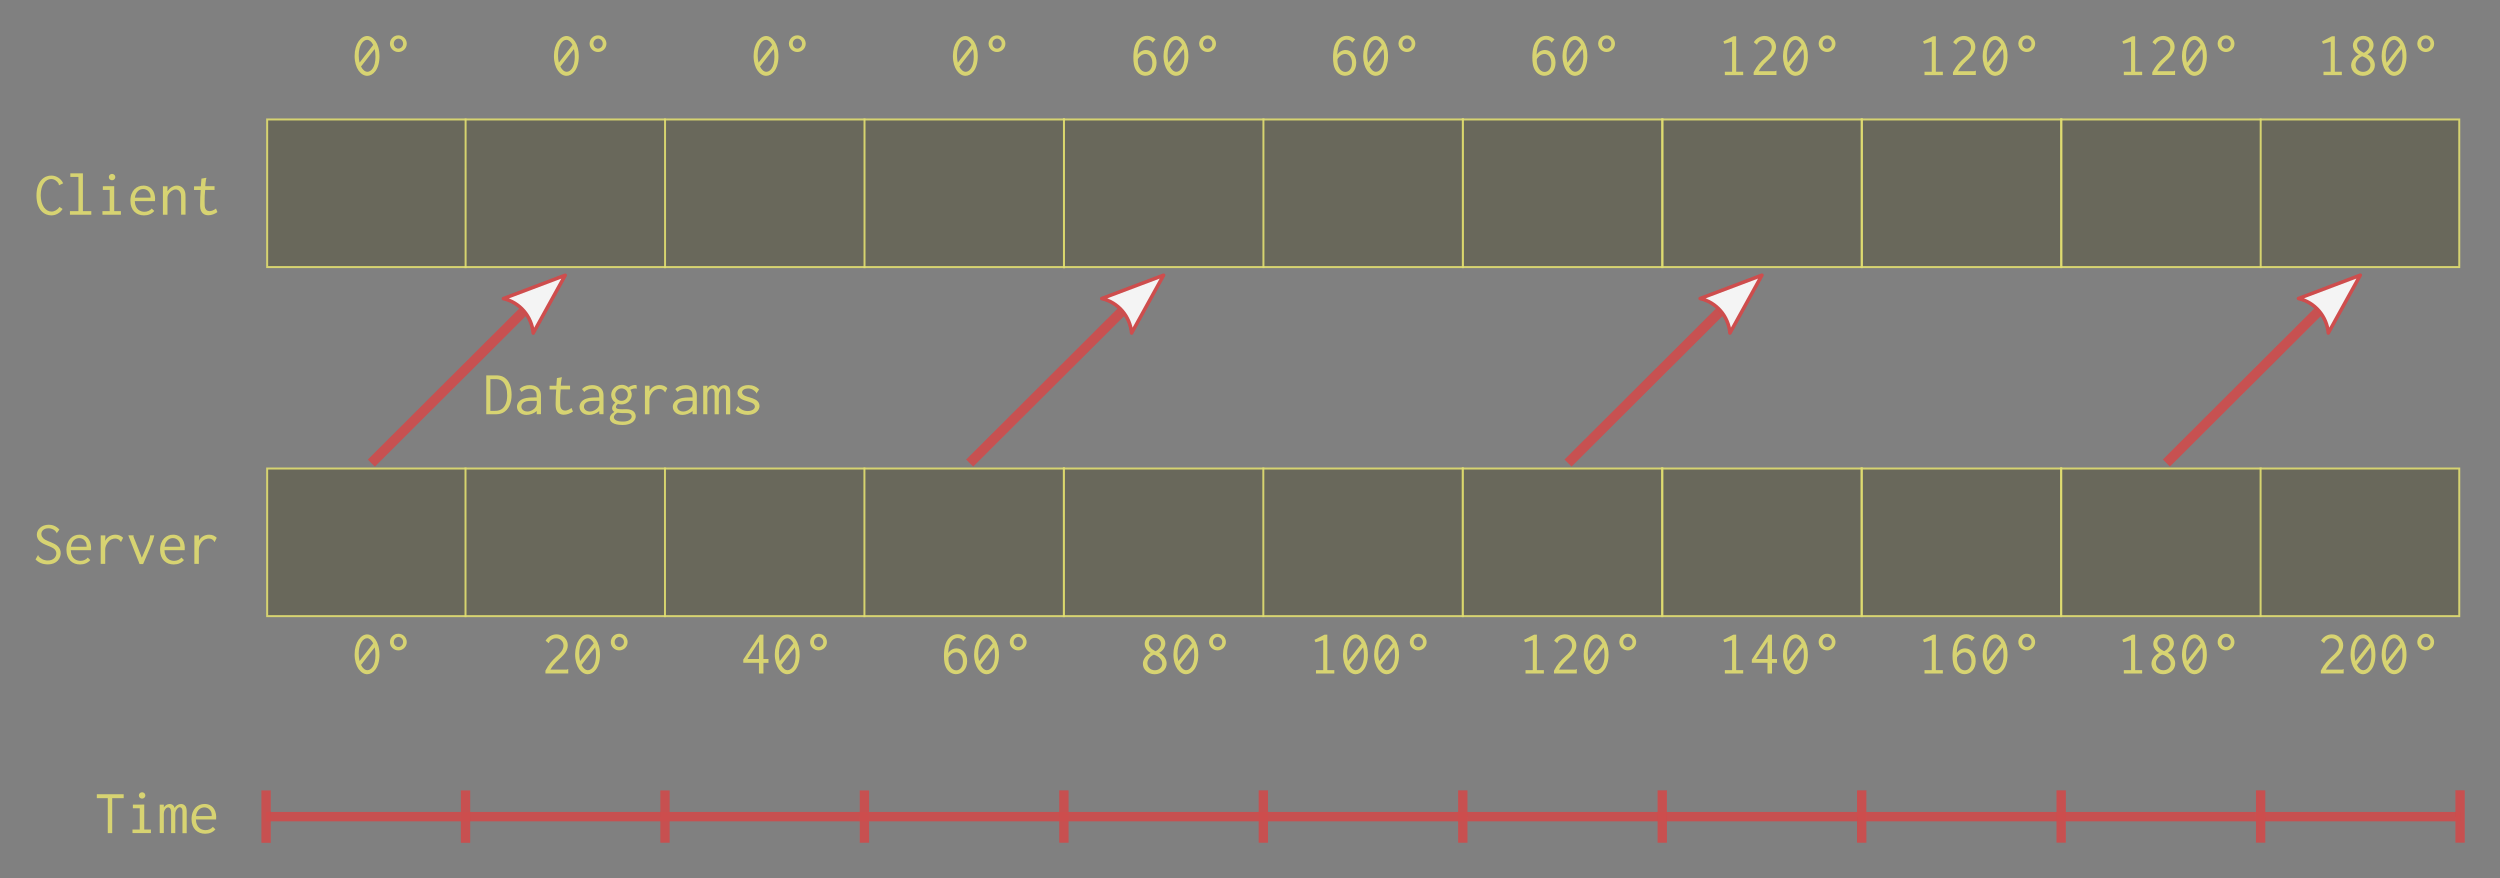 <svg width="70.744mm" height="24.847mm" version="1.1" viewBox="0 0 70.744 24.847" xmlns="http://www.w3.org/2000/svg">
 <rect x="0" y="0" width="70.744" height="24.847" fill="#808080" stroke="none"/>
 <g transform="translate(-143.96 -46.966)">
  <g transform="rotate(-54.591)" fill="#e9e56f" opacity=".91" aria-label="Initial state">
   <g stroke="#e9e56f" stroke-width=".056">
    <path d="m62.935 182.68 3.45-2.453" fill="none" opacity=".91"/>
    <path d="m56.394 173.48 3.45-2.453" fill="none" opacity=".91"/>
    <rect transform="rotate(54.591)" x="151.52" y="50.346" width="62.031" height="4.177" fill="#3b390d" fill-opacity=".384" opacity=".91"/>
   </g>
   <g fill="none" stroke="#e9e56f" stroke-width=".056">
    <path d="m46.583 159.68 3.45-2.453" opacity=".91"/>
    <path d="m49.853 164.28 3.45-2.453" opacity=".91"/>
    <path d="m53.124 168.88 3.45-2.453" opacity=".91"/>
    <path d="m56.394 173.48 3.45-2.453" opacity=".91"/>
    <path d="m59.665 178.08 3.45-2.453" opacity=".91"/>
    <path d="m62.935 182.68 3.45-2.453" opacity=".91"/>
   </g>
   <g fill="#e9e56f" stroke-width=".282px">
    <g transform="rotate(54.591)" opacity=".91" aria-label="Client">
     <path d="m145.41 51.934c-0.171 0-0.418 0.125-0.418 0.566 0 0.423 0.236 0.561 0.418 0.561 0.131 0 0.252-0.069 0.321-0.182l-0.09-0.058c-0.051 0.083-0.139 0.132-0.224 0.132-0.162 0-0.305-0.168-0.305-0.466 0-0.291 0.139-0.455 0.295-0.455 0.085 0 0.166 0.051 0.21 0.129 4e-3 0.005 7e-3 0.011 7e-3 0.018 0 0.005-2e-3 0.009-2e-3 0.014 0 0.002 0 0.011 9e-3 0.016l0.116-0.056c-0.058-0.132-0.191-0.219-0.337-0.219z"/>
     <path d="m145.95 51.871v0.102h0.229v0.968h-0.24v0.101h0.605v-0.101h-0.238v-1.071z"/>
     <path d="m146.87 52.236v0.104h0.194v0.601h-0.205v0.101h0.522v-0.101h-0.189v-0.706zm0.261-0.349c-0.051 0-0.092 0.041-0.092 0.09s0.041 0.09 0.092 0.09c0.051 0 0.092-0.041 0.092-0.09s-0.041-0.09-0.092-0.09z"/>
     <path d="m148.02 52.218c-0.192 0-0.37 0.138-0.37 0.43 0 0.27 0.168 0.413 0.386 0.413 0.116 0 0.22-0.042 0.289-0.125l-0.07-0.069c-0.051 0.06-0.129 0.092-0.208 0.092-0.108 0-0.265-0.06-0.273-0.302h0.572c5e-3 -0.055 4e-3 -0.108-5e-3 -0.153-0.037-0.217-0.187-0.286-0.319-0.286zm-0.243 0.342c0.026-0.191 0.148-0.245 0.235-0.245 0.131 0 0.224 0.115 0.208 0.245z"/>
     <path d="m148.57 53.042h0.129v-0.464c0-0.053 7e-3 -0.093 0.041-0.138 0.03-0.041 0.108-0.113 0.192-0.113 0.041 0 0.081 0.018 0.109 0.051 0.044 0.053 0.044 0.122 0.044 0.178v0.485h0.125v-0.489c0-0.062 0-0.129-0.028-0.194-0.041-0.09-0.123-0.141-0.215-0.141-0.109 0-0.208 0.071-0.268 0.161v-0.141h-0.129z"/>
     <path d="m149.66 52.021-0.016 0.217h-0.192l-2e-3 0.104h0.189c-0.011 0.138-0.016 0.275-0.016 0.411 0 0.072 0 0.153 0.048 0.22 0.039 0.053 0.101 0.085 0.183 0.085 0.095 0 0.189-0.041 0.258-0.09l-0.039-0.101c-0.069 0.051-0.132 0.074-0.182 0.074-0.06 0-0.122-0.034-0.136-0.131 0-0.007-5e-3 -0.037-5e-3 -0.155 0-0.104 5e-3 -0.21 0.016-0.314h0.265v-0.106h-0.263s0.012-0.145 0.021-0.191c2e-3 -0.018 0.016-0.028 9e-3 -0.048z"/>
    </g>
    <g transform="rotate(54.591)" opacity=".91" aria-label="Server">
     <path d="m145.64 61.953c-0.074-0.09-0.183-0.138-0.303-0.138-0.199 0-0.335 0.131-0.335 0.282 0 0.064 0.025 0.146 0.116 0.213 0.102 0.076 0.261 0.113 0.344 0.166 0.072 0.044 0.092 0.102 0.092 0.152 0 0.095-0.081 0.199-0.24 0.199-0.12 0-0.213-0.06-0.263-0.122-5e-3 -0.007-5e-3 -0.011-5e-3 -0.018 0-0.004 0-0.014-7e-3 -0.018l-0.074 0.127c0.086 0.093 0.21 0.141 0.346 0.141 0.268 0 0.367-0.18 0.367-0.318 0-0.058-0.018-0.134-0.086-0.199-0.095-0.09-0.25-0.122-0.351-0.18-0.092-0.055-0.111-0.12-0.111-0.164 0-0.085 0.072-0.161 0.198-0.161 0.102 0 0.182 0.046 0.224 0.108 5e-3 0.007 4e-3 0.011 4e-3 0.018 0 0.011 5e-3 0.014 9e-3 0.014z"/>
     <path d="m146.21 62.096c-0.192 0-0.37 0.138-0.37 0.43 0 0.27 0.168 0.413 0.386 0.413 0.116 0 0.22-0.042 0.289-0.125l-0.071-0.069c-0.051 0.06-0.129 0.092-0.208 0.092-0.108 0-0.265-0.06-0.273-0.302h0.572c5e-3 -0.055 4e-3 -0.108-5e-3 -0.153-0.037-0.217-0.187-0.286-0.319-0.286zm-0.243 0.342c0.026-0.191 0.148-0.245 0.235-0.245 0.131 0 0.224 0.115 0.208 0.245z"/>
     <path d="m146.81 62.116v0.806h0.127v-0.392c0-0.049 2e-3 -0.102 0.056-0.189 0.074-0.116 0.169-0.136 0.228-0.136 0.067 0 0.109 0.032 0.132 0.06 0.011 0.014 0.016 0.028 0.03 0.041l0.06-0.122c-0.051-0.053-0.125-0.088-0.215-0.088-0.118 0-0.238 0.06-0.291 0.175l5e-3 -0.155z"/>
     <path d="m147.59 62.114 0.319 0.813h0.101l0.196-0.46c0.048-0.113 0.093-0.229 0.12-0.353h-0.115c-0.021 0.118-0.064 0.229-0.109 0.335l-0.129 0.3-0.233-0.589c-2e-3 -0.004-4e-3 -0.007-4e-3 -0.011 0-0.011 9e-3 -0.021 5e-3 -0.035z"/>
     <path d="m148.86 62.096c-0.192 0-0.37 0.138-0.37 0.43 0 0.27 0.168 0.413 0.386 0.413 0.116 0 0.22-0.042 0.289-0.125l-0.07-0.069c-0.051 0.06-0.129 0.092-0.208 0.092-0.108 0-0.265-0.06-0.273-0.302h0.572c5e-3 -0.055 4e-3 -0.108-5e-3 -0.153-0.037-0.217-0.187-0.286-0.319-0.286zm-0.243 0.342c0.026-0.191 0.148-0.245 0.235-0.245 0.131 0 0.224 0.115 0.208 0.245z"/>
     <path d="m149.46 62.116v0.806h0.127v-0.392c0-0.049 2e-3 -0.102 0.056-0.189 0.074-0.116 0.169-0.136 0.228-0.136 0.067 0 0.109 0.032 0.132 0.06 0.011 0.014 0.016 0.028 0.03 0.041l0.06-0.122c-0.051-0.053-0.125-0.088-0.215-0.088-0.118 0-0.238 0.06-0.291 0.175l5e-3 -0.155z"/>
    </g>
    <g transform="rotate(54.591)" opacity=".91" aria-label="Time">
     <path d="m146.7 69.441v0.111h0.31v0.99h0.125v-0.99h0.325v-0.111z"/>
     <path d="m147.72 69.734v0.104h0.194v0.601h-0.205v0.101h0.522v-0.101h-0.189v-0.706zm0.261-0.349c-0.051 0-0.092 0.041-0.092 0.09s0.041 0.09 0.092 0.09c0.051 0 0.092-0.041 0.092-0.09s-0.041-0.09-0.092-0.09z"/>
     <path d="m148.48 70.54h0.116v-0.536c0-0.039 4e-3 -0.074 0.026-0.116 0.028-0.053 0.064-0.074 0.097-0.074 0.028 0 0.06 0.018 0.074 0.062 0.011 0.034 9e-3 0.072 9e-3 0.106v0.559h0.118v-0.533c0-0.042 4e-3 -0.076 0.034-0.127 0.014-0.021 0.044-0.072 0.093-0.072 0.026 0 0.051 0.016 0.064 0.046 0.016 0.034 0.012 0.079 0.012 0.116v0.572h0.12v-0.573c0-0.067 2e-3 -0.134-0.034-0.189-0.03-0.046-0.081-0.064-0.125-0.064-0.078 0-0.15 0.046-0.182 0.116-0.012-0.067-0.069-0.116-0.141-0.116-0.067 0-0.129 0.042-0.166 0.099l2e-3 -0.079h-0.118z"/>
     <path d="m149.75 69.716c-0.192 0-0.37 0.138-0.37 0.43 0 0.27 0.168 0.413 0.386 0.413 0.116 0 0.22-0.042 0.289-0.125l-0.071-0.069c-0.051 0.06-0.129 0.092-0.208 0.092-0.108 0-0.265-0.06-0.273-0.302h0.572c5e-3 -0.055 4e-3 -0.108-5e-3 -0.153-0.037-0.217-0.187-0.286-0.319-0.286zm-0.243 0.342c0.026-0.191 0.148-0.245 0.235-0.245 0.131 0 0.224 0.115 0.208 0.245z"/>
    </g>
   </g>
   <g fill="none" stroke="#d54747" stroke-width=".265">
    <path d="m30.66 164.07 35.975 50.605" opacity=".91"/>
    <path d="m30.058 164.5 1.208-0.859" opacity=".91"/>
    <path d="m33.328 169.1 1.208-0.859" opacity=".91"/>
    <path d="m36.599 173.7 1.208-0.859" opacity=".91"/>
    <path d="m39.869 178.3 1.208-0.859" opacity=".91"/>
    <path d="m43.14 182.9 1.208-0.859" opacity=".91"/>
    <path d="m46.41 187.5 1.208-0.859" opacity=".91"/>
    <path d="m49.68 192.1 1.208-0.859" opacity=".91"/>
    <path d="m52.951 196.7 1.208-0.859" opacity=".91"/>
   </g>
   <g transform="matrix(.164 .23 -.23 .164 48.483 139.28)" opacity=".91" stroke="#d54747">
    <path d="m45.42 66.92 15.514-15.426" fill="none" stroke="#d54747" stroke-width="1px"/>
   </g>
   <g fill="none" stroke="#e9e56f" stroke-width=".056">
    <path d="m66.206 187.28 3.45-2.453" opacity=".91"/>
    <path d="m66.206 187.28 3.45-2.453" opacity=".91"/>
    <path d="m69.476 191.88 3.45-2.453" opacity=".91"/>
    <path d="m69.476 191.88 3.45-2.453" opacity=".91"/>
    <path d="m72.747 196.48 3.45-2.453" opacity=".91"/>
    <path d="m72.747 196.48 3.45-2.453" opacity=".91"/>
    <path d="m54.884 188.4 3.45-2.453" opacity=".91"/>
    <path d="m48.344 179.2 3.45-2.453" opacity=".91"/>
   </g>
   <rect transform="rotate(54.591)" x="151.52" y="60.224" width="62.031" height="4.177" fill="#3b390d" fill-opacity=".384" opacity=".91" stroke="#e9e56f" stroke-width=".056"/>
   <g fill="none" stroke="#e9e56f" stroke-width=".056">
    <path d="m38.532 165.4 3.45-2.453" opacity=".91"/>
    <path d="m41.803 170 3.45-2.453" opacity=".91"/>
    <path d="m45.073 174.6 3.45-2.453" opacity=".91"/>
    <path d="m48.344 179.2 3.45-2.453" opacity=".91"/>
    <path d="m51.614 183.8 3.45-2.453" opacity=".91"/>
    <path d="m54.884 188.4 3.45-2.453" opacity=".91"/>
    <path d="m58.155 193 3.45-2.453" opacity=".91"/>
    <path d="m58.155 193 3.45-2.453" opacity=".91"/>
    <path d="m61.425 197.6 3.45-2.453" opacity=".91"/>
    <path d="m61.425 197.6 3.45-2.453" opacity=".91"/>
    <path d="m64.696 202.2 3.45-2.453" opacity=".91"/>
    <path d="m64.696 202.2 3.45-2.453" opacity=".91"/>
   </g>
   <g stroke="#d54747">
    <g transform="matrix(.164 .23 -.23 .164 58.294 153.08)" opacity=".91">
     <path d="m45.42 66.92 15.514-15.426" fill="none" stroke="#d54747" stroke-width="1px"/>
    </g>
    <g transform="matrix(.164 .23 -.23 .164 68.105 166.88)" opacity=".91">
     <path d="m45.42 66.92 15.514-15.426" fill="none" stroke="#d54747" stroke-width="1px"/>
    </g>
    <g transform="matrix(.164 .23 -.23 .164 77.917 180.68)" opacity=".91">
     <path d="m45.42 66.92 15.514-15.426" fill="none" stroke="#d54747" stroke-width="1px"/>
    </g>
   </g>
   <g>
    <path d="m76.017 201.08 3.45-2.453" fill="none" opacity=".91" stroke="#e9e56f" stroke-width=".056"/>
    <path d="m67.966 206.8 3.45-2.453" fill="none" opacity=".91" stroke="#e9e56f" stroke-width=".056"/>
    <g transform="rotate(54.591)" fill="#e9e56f" opacity=".91" stroke-width=".282px" aria-label="Datagrams">
     <path d="m157.72 57.588v1.101h0.236c0.086 0 0.161-0.004 0.238-0.044 0.157-0.081 0.243-0.268 0.243-0.508 0-0.212-0.064-0.397-0.205-0.489-0.079-0.053-0.159-0.06-0.256-0.06zm0.116 0.106h0.134c0.069 0 0.138 0.004 0.206 0.06 0.102 0.085 0.136 0.242 0.136 0.399 0 0.21-0.069 0.33-0.157 0.39-0.069 0.046-0.138 0.049-0.206 0.049h-0.113z"/>
     <path d="m158.66 57.976 0.062 0.081c0.067-0.069 0.157-0.09 0.233-0.09 0.095 0 0.143 0.041 0.166 0.078 0.026 0.044 0.025 0.097 0.025 0.139v0.028h-0.025c-0.12 0-0.247 0-0.349 0.037-0.127 0.046-0.183 0.141-0.183 0.229 0 0.118 0.102 0.229 0.27 0.229 0.099 0 0.201-0.037 0.289-0.109v0.088h0.12v-0.499c0-0.065-2e-3 -0.127-0.039-0.191-0.053-0.086-0.155-0.132-0.28-0.132-0.108 0-0.212 0.034-0.288 0.111zm0.49 0.333v0.055c0 0.041 0 0.093-0.055 0.152-0.03 0.03-0.106 0.095-0.212 0.095-0.108 0-0.169-0.069-0.169-0.139 0-0.06 0.041-0.125 0.141-0.15 0.074-0.018 0.182-0.012 0.266-0.012z"/>
     <path d="m159.72 57.665-0.016 0.217h-0.192l-2e-3 0.104h0.189c-0.011 0.138-0.016 0.275-0.016 0.411 0 0.072 0 0.153 0.048 0.22 0.039 0.053 0.101 0.085 0.183 0.085 0.095 0 0.189-0.041 0.258-0.09l-0.039-0.101c-0.069 0.051-0.132 0.074-0.182 0.074-0.06 0-0.122-0.034-0.136-0.131 0-0.007-5e-3 -0.037-5e-3 -0.155 0-0.104 5e-3 -0.21 0.016-0.314h0.265v-0.106h-0.263s0.012-0.145 0.021-0.191c2e-3 -0.018 0.016-0.028 9e-3 -0.048z"/>
     <path d="m160.43 57.976 0.062 0.081c0.067-0.069 0.157-0.09 0.233-0.09 0.095 0 0.143 0.041 0.166 0.078 0.026 0.044 0.025 0.097 0.025 0.139v0.028h-0.025c-0.12 0-0.247 0-0.349 0.037-0.127 0.046-0.183 0.141-0.183 0.229 0 0.118 0.102 0.229 0.27 0.229 0.099 0 0.201-0.037 0.289-0.109v0.088h0.12v-0.499c0-0.065-2e-3 -0.127-0.039-0.191-0.053-0.086-0.155-0.132-0.28-0.132-0.108 0-0.212 0.034-0.288 0.111zm0.49 0.333v0.055c0 0.041 0 0.093-0.055 0.152-0.03 0.03-0.106 0.095-0.212 0.095-0.108 0-0.169-0.069-0.169-0.139 0-0.06 0.041-0.125 0.141-0.15 0.074-0.018 0.182-0.012 0.266-0.012z"/>
     <path d="m161.37 58.133c0-0.097 0.081-0.176 0.178-0.176 0.099 0 0.178 0.079 0.178 0.176 0 0.097-0.079 0.176-0.178 0.176-0.099 0-0.178-0.079-0.178-0.176zm0.185-0.277c-0.161 0-0.3 0.127-0.3 0.284 0 0.088 0.044 0.171 0.118 0.219-0.058 0.049-0.092 0.104-0.092 0.155 0 0.034 0.014 0.081 0.065 0.108-0.086 0.055-0.131 0.115-0.131 0.178 0 0.088 0.081 0.192 0.363 0.192 0.273 0 0.372-0.139 0.372-0.247 0-0.071-0.041-0.141-0.125-0.175-0.085-0.035-0.182-0.023-0.273-0.023-0.06 0-0.099-0.005-0.115-0.011-0.032-0.009-0.049-0.028-0.049-0.053 0-0.042 0.049-0.083 0.058-0.09 0.032 0.012 0.067 0.018 0.102 0.018 0.159 0 0.289-0.127 0.289-0.275 0-0.049-0.014-0.097-0.041-0.138 0.042-0.025 0.092-0.039 0.141-0.039 0.016 0 0.03 0.002 0.046 0.005l-0.014-0.104c-0.081-0.007-0.162 0.019-0.224 0.071-0.051-0.049-0.118-0.076-0.192-0.076zm-0.122 0.788c0.03 0.004 0.072 0.007 0.134 0.011 0.06 0.002 0.125-0.004 0.171 0.004 0.074 0.012 0.097 0.058 0.097 0.093s-0.021 0.078-0.076 0.108c-0.06 0.032-0.127 0.035-0.182 0.035-0.037 0-0.106-0.002-0.166-0.026-0.065-0.026-0.079-0.071-0.079-0.099 0-0.058 0.055-0.101 0.101-0.125z"/>
     <path d="m162.21 57.882v0.806h0.127v-0.392c0-0.049 2e-3 -0.102 0.056-0.189 0.074-0.116 0.169-0.136 0.228-0.136 0.067 0 0.109 0.032 0.132 0.06 0.011 0.014 0.016 0.028 0.03 0.041l0.06-0.122c-0.051-0.053-0.125-0.088-0.215-0.088-0.118 0-0.238 0.06-0.291 0.175l5e-3 -0.155z"/>
     <path d="m163.07 57.976 0.062 0.081c0.067-0.069 0.157-0.09 0.233-0.09 0.095 0 0.143 0.041 0.166 0.078 0.026 0.044 0.025 0.097 0.025 0.139v0.028h-0.025c-0.12 0-0.247 0-0.349 0.037-0.127 0.046-0.183 0.141-0.183 0.229 0 0.118 0.102 0.229 0.27 0.229 0.099 0 0.201-0.037 0.289-0.109v0.088h0.12v-0.499c0-0.065-2e-3 -0.127-0.039-0.191-0.053-0.086-0.155-0.132-0.28-0.132-0.108 0-0.212 0.034-0.288 0.111zm0.49 0.333v0.055c0 0.041 0 0.093-0.055 0.152-0.03 0.03-0.106 0.095-0.212 0.095-0.108 0-0.169-0.069-0.169-0.139 0-0.06 0.041-0.125 0.141-0.15 0.074-0.018 0.182-0.012 0.266-0.012z"/>
     <path d="m163.86 58.687h0.116v-0.536c0-0.039 4e-3 -0.074 0.026-0.116 0.028-0.053 0.064-0.074 0.097-0.074 0.028 0 0.06 0.018 0.074 0.062 0.011 0.034 9e-3 0.072 9e-3 0.106v0.559h0.118v-0.533c0-0.042 4e-3 -0.076 0.034-0.127 0.014-0.021 0.044-0.072 0.093-0.072 0.026 0 0.051 0.016 0.064 0.046 0.016 0.034 0.012 0.079 0.012 0.116v0.572h0.12v-0.573c0-0.067 2e-3 -0.134-0.034-0.189-0.03-0.046-0.081-0.064-0.125-0.064-0.078 0-0.15 0.046-0.182 0.116-0.012-0.067-0.069-0.116-0.141-0.116-0.067 0-0.129 0.042-0.166 0.099l2e-3 -0.079h-0.118z"/>
     <path d="m165.44 57.988c-0.074-0.081-0.182-0.125-0.302-0.125-0.187 0-0.309 0.104-0.309 0.224 0 0.141 0.152 0.192 0.196 0.208 0.069 0.025 0.157 0.046 0.217 0.074 0.067 0.032 0.079 0.074 0.079 0.102 0 0.076-0.092 0.127-0.206 0.127-0.138 0-0.226-0.083-0.252-0.111-5e-3 -0.007-5e-3 -0.012-5e-3 -0.019 0-0.002 2e-3 -0.012-7e-3 -0.016l-0.074 0.125c0.095 0.088 0.219 0.129 0.34 0.129 0.22 0 0.335-0.131 0.335-0.252 0-0.055-0.023-0.129-0.118-0.182-0.09-0.051-0.22-0.069-0.296-0.106-0.065-0.032-0.079-0.071-0.079-0.099 0-0.064 0.079-0.109 0.169-0.109 0.116 0 0.194 0.071 0.224 0.111 5e-3 0.005 4e-3 0.011 4e-3 0.016 0 0.011 7e-3 0.014 0.011 0.014z"/>
    </g>
   </g>
   <g fill="none" stroke="#d54747" stroke-width=".265">
    <path d="m56.221 201.3 1.208-0.859" opacity=".91"/>
    <path d="m59.492 205.9 1.208-0.859" opacity=".91"/>
    <path d="m62.762 210.5 1.208-0.859" opacity=".91"/>
    <path d="m66.033 215.1 1.208-0.859" opacity=".91"/>
   </g>
   <g fill="#e9e56f" stroke-width=".282px">
    <g transform="rotate(54.591)" opacity=".91" aria-label="0°">
     <path d="m154.35 64.918c-0.175 0-0.355 0.215-0.355 0.566 0 0.356 0.182 0.561 0.356 0.561 0.159 0 0.347-0.173 0.347-0.552 0-0.374-0.18-0.575-0.349-0.575zm0.171 0.252-0.386 0.501c-0.016-0.062-0.025-0.131-0.025-0.208 0-0.282 0.129-0.437 0.238-0.437 0.06 0 0.125 0.048 0.173 0.145zm0.041 0.116c0.016 0.062 0.023 0.136 0.023 0.222 0 0.307-0.132 0.423-0.229 0.423-0.065 0-0.132-0.053-0.18-0.15z"/>
     <path d="m155.47 65.135c0-0.131-0.106-0.236-0.238-0.236-0.131 0-0.238 0.106-0.238 0.236 0 0.131 0.108 0.236 0.238 0.236 0.132 0 0.238-0.106 0.238-0.236zm-0.236-0.143c0.072 0 0.132 0.062 0.132 0.141 0 0.079-0.06 0.141-0.132 0.141-0.07 0-0.131-0.062-0.131-0.141 0-0.079 0.06-0.141 0.131-0.141z"/>
    </g>
    <g transform="rotate(54.591)" opacity=".91" aria-label="20°">
     <path d="m159.4 65.097 0.09 0.072c0.011-0.016 5e-3 -0.026 0.016-0.041 0.026-0.041 0.092-0.101 0.187-0.101 0.118 0 0.212 0.09 0.212 0.208 0 0.134-0.113 0.231-0.192 0.303-0.125 0.113-0.228 0.226-0.319 0.407v0.078h0.646v-0.122c-0.012-0.005-0.021 0.004-0.025 0.007-7e-3 0.007-0.011 0.007-0.018 0.007h-0.462c0.092-0.159 0.22-0.268 0.3-0.342 0.079-0.076 0.192-0.189 0.192-0.347 0-0.171-0.139-0.309-0.318-0.309-0.125 0-0.243 0.067-0.309 0.178z"/>
     <path d="m160.59 64.918c-0.175 0-0.355 0.215-0.355 0.566 0 0.356 0.182 0.561 0.356 0.561 0.159 0 0.347-0.173 0.347-0.552 0-0.374-0.18-0.575-0.349-0.575zm0.171 0.252-0.386 0.501c-0.016-0.062-0.025-0.131-0.025-0.208 0-0.282 0.129-0.437 0.238-0.437 0.06 0 0.125 0.048 0.173 0.145zm0.041 0.116c0.016 0.062 0.023 0.136 0.023 0.222 0 0.307-0.132 0.423-0.229 0.423-0.065 0-0.132-0.053-0.18-0.15z"/>
     <path d="m161.72 65.135c0-0.131-0.106-0.236-0.238-0.236-0.131 0-0.238 0.106-0.238 0.236 0 0.131 0.108 0.236 0.238 0.236 0.132 0 0.238-0.106 0.238-0.236zm-0.236-0.143c0.072 0 0.132 0.062 0.132 0.141 0 0.079-0.06 0.141-0.132 0.141-0.071 0-0.131-0.062-0.131-0.141 0-0.079 0.06-0.141 0.131-0.141z"/>
    </g>
    <g transform="rotate(54.591)" opacity=".91" aria-label="40°">
     <path d="m165.46 64.926-0.467 0.704v0.092h0.443v0.303h0.127v-0.302h0.143v-0.109h-0.143v-0.688zm-0.023 0.196v0.492h-0.323z"/>
     <path d="m166.24 64.918c-0.175 0-0.355 0.215-0.355 0.566 0 0.356 0.182 0.561 0.356 0.561 0.159 0 0.347-0.173 0.347-0.552 0-0.374-0.18-0.575-0.349-0.575zm0.171 0.252-0.386 0.501c-0.016-0.062-0.025-0.131-0.025-0.208 0-0.282 0.129-0.437 0.238-0.437 0.06 0 0.125 0.048 0.173 0.145zm0.041 0.116c0.016 0.062 0.023 0.136 0.023 0.222 0 0.307-0.132 0.423-0.229 0.423-0.065 0-0.132-0.053-0.18-0.15z"/>
     <path d="m167.36 65.135c0-0.131-0.106-0.236-0.238-0.236-0.131 0-0.238 0.106-0.238 0.236 0 0.131 0.108 0.236 0.238 0.236 0.132 0 0.238-0.106 0.238-0.236zm-0.236-0.143c0.072 0 0.132 0.062 0.132 0.141 0 0.079-0.06 0.141-0.132 0.141-0.07 0-0.131-0.062-0.131-0.141 0-0.079 0.06-0.141 0.131-0.141z"/>
    </g>
    <g transform="rotate(54.591)" opacity=".91" aria-label="60°">
     <path d="m171.06 64.913c-0.132 0-0.273 0.081-0.342 0.273-0.037 0.104-0.046 0.233-0.046 0.339 0 0.129 0.012 0.266 0.083 0.372 0.064 0.097 0.162 0.146 0.259 0.146 0.168 0 0.314-0.141 0.314-0.369 0-0.228-0.146-0.36-0.302-0.36-0.095 0-0.185 0.051-0.233 0.132 7e-3 -0.376 0.187-0.425 0.266-0.425 0.072 0 0.122 0.039 0.129 0.046 0.011 0.012 0.011 0.028 0.026 0.041l0.085-0.095c-0.064-0.064-0.152-0.101-0.24-0.101zm-0.046 0.512c0.088 0 0.194 0.069 0.194 0.258 0 0.171-0.095 0.252-0.189 0.252-0.134 0-0.235-0.157-0.22-0.363 0.049-0.09 0.134-0.146 0.215-0.146z"/>
     <path d="m171.88 64.918c-0.175 0-0.355 0.215-0.355 0.566 0 0.356 0.182 0.561 0.356 0.561 0.159 0 0.347-0.173 0.347-0.552 0-0.374-0.18-0.575-0.349-0.575zm0.171 0.252-0.386 0.501c-0.016-0.062-0.025-0.131-0.025-0.208 0-0.282 0.129-0.437 0.238-0.437 0.06 0 0.125 0.048 0.173 0.145zm0.041 0.116c0.016 0.062 0.023 0.136 0.023 0.222 0 0.307-0.132 0.423-0.229 0.423-0.065 0-0.132-0.053-0.18-0.15z"/>
     <path d="m173.01 65.135c0-0.131-0.106-0.236-0.238-0.236-0.131 0-0.238 0.106-0.238 0.236 0 0.131 0.108 0.236 0.238 0.236 0.132 0 0.238-0.106 0.238-0.236zm-0.236-0.143c0.072 0 0.132 0.062 0.132 0.141 0 0.079-0.06 0.141-0.132 0.141-0.07 0-0.131-0.062-0.131-0.141 0-0.079 0.06-0.141 0.131-0.141z"/>
    </g>
    <g transform="rotate(54.591)" opacity=".91" aria-label="80°">
     <path d="m176.65 64.913c-0.169 0-0.298 0.122-0.298 0.27 0 0.108 0.069 0.206 0.168 0.258-0.131 0.062-0.219 0.182-0.219 0.309 0 0.164 0.145 0.295 0.333 0.295 0.192 0 0.339-0.134 0.339-0.302 0-0.131-0.088-0.247-0.212-0.305 0.106-0.055 0.175-0.159 0.175-0.265 0-0.145-0.125-0.259-0.286-0.259zm-0.037 0.579c0.141 0.044 0.235 0.141 0.235 0.249 0 0.106-0.09 0.192-0.208 0.192-0.12 0-0.212-0.09-0.212-0.199 0-0.104 0.081-0.199 0.185-0.242zm0.026-0.476c0.099 0 0.176 0.074 0.176 0.166 0 0.085-0.065 0.166-0.152 0.212 0 0-0.194-0.074-0.194-0.22 0-0.086 0.074-0.157 0.169-0.157z"/>
     <path d="m177.52 64.918c-0.175 0-0.355 0.215-0.355 0.566 0 0.356 0.182 0.561 0.356 0.561 0.159 0 0.347-0.173 0.347-0.552 0-0.374-0.18-0.575-0.349-0.575zm0.171 0.252-0.386 0.501c-0.016-0.062-0.025-0.131-0.025-0.208 0-0.282 0.129-0.437 0.238-0.437 0.06 0 0.125 0.048 0.173 0.145zm0.041 0.116c0.016 0.062 0.023 0.136 0.023 0.222 0 0.307-0.132 0.423-0.229 0.423-0.065 0-0.132-0.053-0.18-0.15z"/>
     <path d="m178.65 65.135c0-0.131-0.106-0.236-0.238-0.236-0.131 0-0.238 0.106-0.238 0.236 0 0.131 0.108 0.236 0.238 0.236 0.132 0 0.238-0.106 0.238-0.236zm-0.236-0.143c0.072 0 0.132 0.062 0.132 0.141 0 0.079-0.06 0.141-0.132 0.141-0.07 0-0.131-0.062-0.131-0.141 0-0.079 0.06-0.141 0.131-0.141z"/>
    </g>
    <g transform="rotate(54.591)" opacity=".91" aria-label="100°">
     <path d="m181.52 64.926h-0.081l-0.282 0.146 0.028 0.069 0.219-0.062v0.85h-0.205v0.097h0.519v-0.097h-0.198z"/>
     <path d="m182.32 64.918c-0.175 0-0.355 0.215-0.355 0.566 0 0.356 0.182 0.561 0.356 0.561 0.159 0 0.347-0.173 0.347-0.552 0-0.374-0.18-0.575-0.349-0.575zm0.171 0.252-0.386 0.501c-0.016-0.062-0.025-0.131-0.025-0.208 0-0.282 0.129-0.437 0.238-0.437 0.06 0 0.125 0.048 0.173 0.145zm0.041 0.116c0.016 0.062 0.023 0.136 0.023 0.222 0 0.307-0.132 0.423-0.229 0.423-0.065 0-0.132-0.053-0.18-0.15z"/>
     <path d="m183.2 64.918c-0.175 0-0.355 0.215-0.355 0.566 0 0.356 0.182 0.561 0.356 0.561 0.159 0 0.347-0.173 0.347-0.552 0-0.374-0.18-0.575-0.349-0.575zm0.171 0.252-0.386 0.501c-0.016-0.062-0.025-0.131-0.025-0.208 0-0.282 0.129-0.437 0.238-0.437 0.06 0 0.125 0.048 0.173 0.145zm0.041 0.116c0.016 0.062 0.023 0.136 0.023 0.222 0 0.307-0.132 0.423-0.229 0.423-0.065 0-0.132-0.053-0.18-0.15z"/>
     <path d="m184.33 65.135c0-0.131-0.106-0.236-0.238-0.236-0.131 0-0.238 0.106-0.238 0.236 0 0.131 0.108 0.236 0.238 0.236 0.132 0 0.238-0.106 0.238-0.236zm-0.236-0.143c0.072 0 0.132 0.062 0.132 0.141 0 0.079-0.06 0.141-0.132 0.141-0.071 0-0.131-0.062-0.131-0.141 0-0.079 0.06-0.141 0.131-0.141z"/>
    </g>
    <g transform="rotate(54.591)" opacity=".91" aria-label="120°">
     <path d="m187.45 64.926h-0.081l-0.282 0.146 0.028 0.069 0.219-0.062v0.85h-0.205v0.097h0.519v-0.097h-0.198z"/>
     <path d="m187.94 65.097 0.09 0.072c0.011-0.016 5e-3 -0.026 0.016-0.041 0.026-0.041 0.092-0.101 0.187-0.101 0.118 0 0.212 0.09 0.212 0.208 0 0.134-0.113 0.231-0.192 0.303-0.125 0.113-0.228 0.226-0.319 0.407v0.078h0.646v-0.122c-0.012-0.005-0.021 0.004-0.025 0.007-7e-3 0.007-0.011 0.007-0.018 0.007h-0.462c0.092-0.159 0.22-0.268 0.3-0.342 0.079-0.076 0.192-0.189 0.192-0.347 0-0.171-0.139-0.309-0.318-0.309-0.125 0-0.243 0.067-0.309 0.178z"/>
     <path d="m189.13 64.918c-0.175 0-0.355 0.215-0.355 0.566 0 0.356 0.182 0.561 0.356 0.561 0.159 0 0.347-0.173 0.347-0.552 0-0.374-0.18-0.575-0.349-0.575zm0.171 0.252-0.386 0.501c-0.016-0.062-0.025-0.131-0.025-0.208 0-0.282 0.129-0.437 0.238-0.437 0.06 0 0.125 0.048 0.173 0.145zm0.041 0.116c0.016 0.062 0.023 0.136 0.023 0.222 0 0.307-0.132 0.423-0.229 0.423-0.065 0-0.132-0.053-0.18-0.15z"/>
     <path d="m190.26 65.135c0-0.131-0.106-0.236-0.238-0.236-0.131 0-0.238 0.106-0.238 0.236 0 0.131 0.108 0.236 0.238 0.236 0.132 0 0.238-0.106 0.238-0.236zm-0.236-0.143c0.072 0 0.132 0.062 0.132 0.141 0 0.079-0.06 0.141-0.132 0.141-0.07 0-0.131-0.062-0.131-0.141 0-0.079 0.06-0.141 0.131-0.141z"/>
    </g>
    <g transform="rotate(54.591)" opacity=".91" aria-label="140°">
     <path d="m193.09 64.926h-0.081l-0.282 0.146 0.028 0.069 0.219-0.062v0.85h-0.205v0.097h0.519v-0.097h-0.198z"/>
     <path d="m194 64.926-0.467 0.704v0.092h0.443v0.303h0.127v-0.302h0.143v-0.109h-0.143v-0.688zm-0.023 0.196v0.492h-0.323z"/>
     <path d="m194.77 64.918c-0.175 0-0.355 0.215-0.355 0.566 0 0.356 0.182 0.561 0.356 0.561 0.159 0 0.347-0.173 0.347-0.552 0-0.374-0.18-0.575-0.349-0.575zm0.171 0.252-0.386 0.501c-0.016-0.062-0.025-0.131-0.025-0.208 0-0.282 0.129-0.437 0.238-0.437 0.06 0 0.125 0.048 0.173 0.145zm0.041 0.116c0.016 0.062 0.023 0.136 0.023 0.222 0 0.307-0.132 0.423-0.229 0.423-0.065 0-0.132-0.053-0.18-0.15z"/>
     <path d="m195.9 65.135c0-0.131-0.106-0.236-0.238-0.236-0.131 0-0.238 0.106-0.238 0.236 0 0.131 0.108 0.236 0.238 0.236 0.132 0 0.238-0.106 0.238-0.236zm-0.236-0.143c0.072 0 0.132 0.062 0.132 0.141 0 0.079-0.06 0.141-0.132 0.141-0.07 0-0.131-0.062-0.131-0.141 0-0.079 0.06-0.141 0.131-0.141z"/>
    </g>
    <g transform="rotate(54.591)" opacity=".91" aria-label="160°">
     <path d="m198.74 64.926h-0.081l-0.282 0.146 0.028 0.069 0.219-0.062v0.85h-0.205v0.097h0.519v-0.097h-0.198z"/>
     <path d="m199.6 64.913c-0.132 0-0.273 0.081-0.342 0.273-0.037 0.104-0.046 0.233-0.046 0.339 0 0.129 0.012 0.266 0.083 0.372 0.064 0.097 0.162 0.146 0.259 0.146 0.168 0 0.314-0.141 0.314-0.369 0-0.228-0.146-0.36-0.302-0.36-0.095 0-0.185 0.051-0.233 0.132 7e-3 -0.376 0.187-0.425 0.266-0.425 0.072 0 0.122 0.039 0.129 0.046 0.011 0.012 0.011 0.028 0.026 0.041l0.085-0.095c-0.064-0.064-0.152-0.101-0.24-0.101zm-0.046 0.512c0.088 0 0.194 0.069 0.194 0.258 0 0.171-0.095 0.252-0.189 0.252-0.134 0-0.235-0.157-0.22-0.363 0.049-0.09 0.134-0.146 0.215-0.146z"/>
     <path d="m200.42 64.918c-0.175 0-0.355 0.215-0.355 0.566 0 0.356 0.182 0.561 0.356 0.561 0.159 0 0.347-0.173 0.347-0.552 0-0.374-0.18-0.575-0.349-0.575zm0.171 0.252-0.386 0.501c-0.016-0.062-0.025-0.131-0.025-0.208 0-0.282 0.129-0.437 0.238-0.437 0.06 0 0.125 0.048 0.173 0.145zm0.041 0.116c0.016 0.062 0.023 0.136 0.023 0.222 0 0.307-0.132 0.423-0.229 0.423-0.065 0-0.132-0.053-0.18-0.15z"/>
     <path d="m201.55 65.135c0-0.131-0.106-0.236-0.238-0.236-0.131 0-0.238 0.106-0.238 0.236 0 0.131 0.108 0.236 0.238 0.236 0.132 0 0.238-0.106 0.238-0.236zm-0.236-0.143c0.072 0 0.132 0.062 0.132 0.141 0 0.079-0.06 0.141-0.132 0.141-0.071 0-0.131-0.062-0.131-0.141 0-0.079 0.06-0.141 0.131-0.141z"/>
    </g>
    <g transform="rotate(54.591)" opacity=".91" aria-label="180°">
     <path d="m204.38 64.926h-0.081l-0.282 0.146 0.028 0.069 0.219-0.062v0.85h-0.205v0.097h0.519v-0.097h-0.198z"/>
     <path d="m205.19 64.913c-0.169 0-0.298 0.122-0.298 0.27 0 0.108 0.069 0.206 0.168 0.258-0.131 0.062-0.219 0.182-0.219 0.309 0 0.164 0.145 0.295 0.333 0.295 0.192 0 0.339-0.134 0.339-0.302 0-0.131-0.088-0.247-0.212-0.305 0.106-0.055 0.175-0.159 0.175-0.265 0-0.145-0.125-0.259-0.286-0.259zm-0.037 0.579c0.141 0.044 0.235 0.141 0.235 0.249 0 0.106-0.09 0.192-0.208 0.192-0.12 0-0.212-0.09-0.212-0.199 0-0.104 0.081-0.199 0.185-0.242zm0.026-0.476c0.099 0 0.176 0.074 0.176 0.166 0 0.085-0.065 0.166-0.152 0.212 0 0-0.194-0.074-0.194-0.22 0-0.086 0.074-0.157 0.169-0.157z"/>
     <path d="m206.06 64.918c-0.175 0-0.355 0.215-0.355 0.566 0 0.356 0.182 0.561 0.356 0.561 0.159 0 0.347-0.173 0.347-0.552 0-0.374-0.18-0.575-0.349-0.575zm0.171 0.252-0.386 0.501c-0.016-0.062-0.025-0.131-0.025-0.208 0-0.282 0.129-0.437 0.238-0.437 0.06 0 0.125 0.048 0.173 0.145zm0.041 0.116c0.016 0.062 0.023 0.136 0.023 0.222 0 0.307-0.132 0.423-0.229 0.423-0.065 0-0.132-0.053-0.18-0.15z"/>
     <path d="m207.19 65.135c0-0.131-0.106-0.236-0.238-0.236-0.131 0-0.238 0.106-0.238 0.236 0 0.131 0.108 0.236 0.238 0.236 0.132 0 0.238-0.106 0.238-0.236zm-0.236-0.143c0.072 0 0.132 0.062 0.132 0.141 0 0.079-0.06 0.141-0.132 0.141-0.07 0-0.131-0.062-0.131-0.141 0-0.079 0.06-0.141 0.131-0.141z"/>
    </g>
    <g transform="rotate(54.591)" opacity=".91" aria-label="200°">
     <path d="m209.64 65.097 0.09 0.072c0.011-0.016 5e-3 -0.026 0.016-0.041 0.026-0.041 0.092-0.101 0.187-0.101 0.118 0 0.212 0.09 0.212 0.208 0 0.134-0.113 0.231-0.192 0.303-0.125 0.113-0.228 0.226-0.319 0.407v0.078h0.646v-0.122c-0.012-0.005-0.021 0.004-0.025 0.007-7e-3 0.007-0.011 0.007-0.018 0.007h-0.462c0.092-0.159 0.22-0.268 0.3-0.342 0.079-0.076 0.192-0.189 0.192-0.347 0-0.171-0.139-0.309-0.318-0.309-0.125 0-0.243 0.067-0.309 0.178z"/>
     <path d="m210.83 64.918c-0.175 0-0.355 0.215-0.355 0.566 0 0.356 0.182 0.561 0.356 0.561 0.159 0 0.347-0.173 0.347-0.552 0-0.374-0.18-0.575-0.349-0.575zm0.171 0.252-0.386 0.501c-0.016-0.062-0.025-0.131-0.025-0.208 0-0.282 0.129-0.437 0.238-0.437 0.06 0 0.125 0.048 0.173 0.145zm0.041 0.116c0.016 0.062 0.023 0.136 0.023 0.222 0 0.307-0.132 0.423-0.229 0.423-0.065 0-0.132-0.053-0.18-0.15z"/>
     <path d="m211.71 64.918c-0.175 0-0.355 0.215-0.355 0.566 0 0.356 0.182 0.561 0.356 0.561 0.159 0 0.347-0.173 0.347-0.552 0-0.374-0.18-0.575-0.349-0.575zm0.171 0.252-0.386 0.501c-0.016-0.062-0.025-0.131-0.025-0.208 0-0.282 0.129-0.437 0.238-0.437 0.06 0 0.125 0.048 0.173 0.145zm0.041 0.116c0.016 0.062 0.023 0.136 0.023 0.222 0 0.307-0.132 0.423-0.229 0.423-0.065 0-0.132-0.053-0.18-0.15z"/>
     <path d="m212.84 65.135c0-0.131-0.106-0.236-0.238-0.236-0.131 0-0.238 0.106-0.238 0.236 0 0.131 0.108 0.236 0.238 0.236 0.132 0 0.238-0.106 0.238-0.236zm-0.236-0.143c0.072 0 0.132 0.062 0.132 0.141 0 0.079-0.06 0.141-0.132 0.141-0.071 0-0.131-0.062-0.131-0.141 0-0.079 0.06-0.141 0.131-0.141z"/>
    </g>
    <g transform="rotate(54.591)" opacity=".91" aria-label="0°">
     <path d="m154.35 47.985c-0.175 0-0.355 0.215-0.355 0.566 0 0.356 0.182 0.561 0.356 0.561 0.159 0 0.347-0.173 0.347-0.552 0-0.374-0.18-0.575-0.349-0.575zm0.171 0.252-0.386 0.501c-0.016-0.062-0.025-0.131-0.025-0.208 0-0.282 0.129-0.437 0.238-0.437 0.06 0 0.125 0.048 0.173 0.145zm0.041 0.116c0.016 0.062 0.023 0.136 0.023 0.222 0 0.307-0.132 0.423-0.229 0.423-0.065 0-0.132-0.053-0.18-0.15z"/>
     <path d="m155.47 48.202c0-0.131-0.106-0.236-0.238-0.236-0.131 0-0.238 0.106-0.238 0.236s0.108 0.236 0.238 0.236c0.132 0 0.238-0.106 0.238-0.236zm-0.236-0.143c0.072 0 0.132 0.062 0.132 0.141 0 0.079-0.06 0.141-0.132 0.141-0.07 0-0.131-0.062-0.131-0.141 0-0.079 0.06-0.141 0.131-0.141z"/>
    </g>
    <g transform="rotate(54.591)" opacity=".91" aria-label="0°">
     <path d="m159.99 47.985c-0.175 0-0.355 0.215-0.355 0.566 0 0.356 0.182 0.561 0.356 0.561 0.159 0 0.347-0.173 0.347-0.552 0-0.374-0.18-0.575-0.349-0.575zm0.171 0.252-0.386 0.501c-0.016-0.062-0.025-0.131-0.025-0.208 0-0.282 0.129-0.437 0.238-0.437 0.06 0 0.125 0.048 0.173 0.145zm0.041 0.116c0.016 0.062 0.023 0.136 0.023 0.222 0 0.307-0.132 0.423-0.229 0.423-0.065 0-0.132-0.053-0.18-0.15z"/>
     <path d="m161.12 48.202c0-0.131-0.106-0.236-0.238-0.236-0.131 0-0.238 0.106-0.238 0.236s0.108 0.236 0.238 0.236c0.132 0 0.238-0.106 0.238-0.236zm-0.236-0.143c0.072 0 0.132 0.062 0.132 0.141 0 0.079-0.06 0.141-0.132 0.141-0.07 0-0.131-0.062-0.131-0.141 0-0.079 0.06-0.141 0.131-0.141z"/>
    </g>
    <g transform="rotate(54.591)" opacity=".91" aria-label="0°">
     <path d="m165.64 47.985c-0.175 0-0.355 0.215-0.355 0.566 0 0.356 0.182 0.561 0.356 0.561 0.159 0 0.347-0.173 0.347-0.552 0-0.374-0.18-0.575-0.349-0.575zm0.171 0.252-0.386 0.501c-0.016-0.062-0.025-0.131-0.025-0.208 0-0.282 0.129-0.437 0.238-0.437 0.06 0 0.125 0.048 0.173 0.145zm0.041 0.116c0.016 0.062 0.023 0.136 0.023 0.222 0 0.307-0.132 0.423-0.229 0.423-0.065 0-0.132-0.053-0.18-0.15z"/>
     <path d="m166.76 48.202c0-0.131-0.106-0.236-0.238-0.236-0.131 0-0.238 0.106-0.238 0.236s0.108 0.236 0.238 0.236c0.132 0 0.238-0.106 0.238-0.236zm-0.236-0.143c0.072 0 0.132 0.062 0.132 0.141 0 0.079-0.06 0.141-0.132 0.141-0.07 0-0.131-0.062-0.131-0.141 0-0.079 0.06-0.141 0.131-0.141z"/>
    </g>
    <g transform="rotate(54.591)" opacity=".91" aria-label="0°">
     <path d="m171.28 47.985c-0.175 0-0.355 0.215-0.355 0.566 0 0.356 0.182 0.561 0.356 0.561 0.159 0 0.347-0.173 0.347-0.552 0-0.374-0.18-0.575-0.349-0.575zm0.171 0.252-0.386 0.501c-0.016-0.062-0.025-0.131-0.025-0.208 0-0.282 0.129-0.437 0.238-0.437 0.06 0 0.125 0.048 0.173 0.145zm0.041 0.116c0.016 0.062 0.023 0.136 0.023 0.222 0 0.307-0.132 0.423-0.229 0.423-0.065 0-0.132-0.053-0.18-0.15z"/>
     <path d="m172.41 48.202c0-0.131-0.106-0.236-0.238-0.236-0.131 0-0.238 0.106-0.238 0.236s0.108 0.236 0.238 0.236c0.132 0 0.238-0.106 0.238-0.236zm-0.236-0.143c0.072 0 0.132 0.062 0.132 0.141 0 0.079-0.06 0.141-0.132 0.141-0.071 0-0.131-0.062-0.131-0.141 0-0.079 0.06-0.141 0.131-0.141z"/>
    </g>
    <g transform="rotate(54.591)" opacity=".91" aria-label="60°">
     <path d="m176.42 47.98c-0.132 0-0.273 0.081-0.342 0.273-0.037 0.104-0.046 0.233-0.046 0.339 0 0.129 0.012 0.266 0.083 0.372 0.064 0.097 0.162 0.146 0.259 0.146 0.168 0 0.314-0.141 0.314-0.369s-0.146-0.36-0.302-0.36c-0.095 0-0.185 0.051-0.233 0.132 7e-3 -0.376 0.187-0.425 0.266-0.425 0.072 0 0.122 0.039 0.129 0.046 0.011 0.012 0.011 0.028 0.026 0.041l0.085-0.095c-0.064-0.064-0.152-0.101-0.24-0.101zm-0.046 0.512c0.088 0 0.194 0.069 0.194 0.258 0 0.171-0.095 0.252-0.189 0.252-0.134 0-0.235-0.157-0.22-0.363 0.049-0.09 0.134-0.146 0.215-0.146z"/>
     <path d="m177.24 47.985c-0.175 0-0.355 0.215-0.355 0.566 0 0.356 0.182 0.561 0.356 0.561 0.159 0 0.347-0.173 0.347-0.552 0-0.374-0.18-0.575-0.349-0.575zm0.171 0.252-0.386 0.501c-0.016-0.062-0.025-0.131-0.025-0.208 0-0.282 0.129-0.437 0.238-0.437 0.06 0 0.125 0.048 0.173 0.145zm0.041 0.116c0.016 0.062 0.023 0.136 0.023 0.222 0 0.307-0.132 0.423-0.229 0.423-0.065 0-0.132-0.053-0.18-0.15z"/>
     <path d="m178.37 48.202c0-0.131-0.106-0.236-0.238-0.236-0.131 0-0.238 0.106-0.238 0.236s0.108 0.236 0.238 0.236c0.132 0 0.238-0.106 0.238-0.236zm-0.236-0.143c0.072 0 0.132 0.062 0.132 0.141 0 0.079-0.06 0.141-0.132 0.141-0.07 0-0.131-0.062-0.131-0.141 0-0.079 0.06-0.141 0.131-0.141z"/>
    </g>
    <g transform="rotate(54.591)" opacity=".91" aria-label="60°">
     <path d="m182.07 47.98c-0.132 0-0.273 0.081-0.342 0.273-0.037 0.104-0.046 0.233-0.046 0.339 0 0.129 0.012 0.266 0.083 0.372 0.064 0.097 0.162 0.146 0.259 0.146 0.168 0 0.314-0.141 0.314-0.369s-0.146-0.36-0.302-0.36c-0.095 0-0.185 0.051-0.233 0.132 7e-3 -0.376 0.187-0.425 0.266-0.425 0.072 0 0.122 0.039 0.129 0.046 0.011 0.012 0.011 0.028 0.026 0.041l0.085-0.095c-0.064-0.064-0.152-0.101-0.24-0.101zm-0.046 0.512c0.088 0 0.194 0.069 0.194 0.258 0 0.171-0.095 0.252-0.189 0.252-0.134 0-0.235-0.157-0.22-0.363 0.049-0.09 0.134-0.146 0.215-0.146z"/>
     <path d="m182.89 47.985c-0.175 0-0.355 0.215-0.355 0.566 0 0.356 0.182 0.561 0.356 0.561 0.159 0 0.347-0.173 0.347-0.552 0-0.374-0.18-0.575-0.349-0.575zm0.171 0.252-0.386 0.501c-0.016-0.062-0.025-0.131-0.025-0.208 0-0.282 0.129-0.437 0.238-0.437 0.06 0 0.125 0.048 0.173 0.145zm0.041 0.116c0.016 0.062 0.023 0.136 0.023 0.222 0 0.307-0.132 0.423-0.229 0.423-0.065 0-0.132-0.053-0.18-0.15z"/>
     <path d="m184.01 48.202c0-0.131-0.106-0.236-0.238-0.236-0.131 0-0.238 0.106-0.238 0.236s0.108 0.236 0.238 0.236c0.132 0 0.238-0.106 0.238-0.236zm-0.236-0.143c0.072 0 0.132 0.062 0.132 0.141 0 0.079-0.06 0.141-0.132 0.141-0.07 0-0.131-0.062-0.131-0.141 0-0.079 0.06-0.141 0.131-0.141z"/>
    </g>
    <g transform="rotate(54.591)" opacity=".91" aria-label="60°">
     <path d="m187.71 47.98c-0.132 0-0.273 0.081-0.342 0.273-0.037 0.104-0.046 0.233-0.046 0.339 0 0.129 0.012 0.266 0.083 0.372 0.064 0.097 0.162 0.146 0.259 0.146 0.168 0 0.314-0.141 0.314-0.369s-0.146-0.36-0.302-0.36c-0.095 0-0.185 0.051-0.233 0.132 7e-3 -0.376 0.187-0.425 0.266-0.425 0.072 0 0.122 0.039 0.129 0.046 0.011 0.012 0.011 0.028 0.026 0.041l0.085-0.095c-0.064-0.064-0.152-0.101-0.24-0.101zm-0.046 0.512c0.088 0 0.194 0.069 0.194 0.258 0 0.171-0.095 0.252-0.189 0.252-0.134 0-0.235-0.157-0.22-0.363 0.049-0.09 0.134-0.146 0.215-0.146z"/>
     <path d="m188.53 47.985c-0.175 0-0.355 0.215-0.355 0.566 0 0.356 0.182 0.561 0.356 0.561 0.159 0 0.347-0.173 0.347-0.552 0-0.374-0.18-0.575-0.349-0.575zm0.171 0.252-0.386 0.501c-0.016-0.062-0.025-0.131-0.025-0.208 0-0.282 0.129-0.437 0.238-0.437 0.06 0 0.125 0.048 0.173 0.145zm0.041 0.116c0.016 0.062 0.023 0.136 0.023 0.222 0 0.307-0.132 0.423-0.229 0.423-0.065 0-0.132-0.053-0.18-0.15z"/>
     <path d="m189.66 48.202c0-0.131-0.106-0.236-0.238-0.236-0.131 0-0.238 0.106-0.238 0.236s0.108 0.236 0.238 0.236c0.132 0 0.238-0.106 0.238-0.236zm-0.236-0.143c0.072 0 0.132 0.062 0.132 0.141 0 0.079-0.06 0.141-0.132 0.141-0.071 0-0.131-0.062-0.131-0.141 0-0.079 0.06-0.141 0.131-0.141z"/>
    </g>
    <g transform="rotate(54.591)" opacity=".91" aria-label="120°">
     <path d="m193.09 47.992h-0.081l-0.282 0.146 0.028 0.069 0.219-0.062v0.85h-0.205v0.097h0.519v-0.097h-0.198z"/>
     <path d="m193.59 48.163 0.09 0.072c0.011-0.016 5e-3 -0.026 0.016-0.041 0.026-0.041 0.092-0.101 0.187-0.101 0.118 0 0.212 0.09 0.212 0.208 0 0.134-0.113 0.231-0.192 0.303-0.125 0.113-0.228 0.226-0.319 0.407v0.078h0.646v-0.122c-0.012-0.005-0.021 0.004-0.025 0.007-7e-3 0.007-0.011 0.007-0.018 0.007h-0.462c0.092-0.159 0.22-0.268 0.3-0.342 0.079-0.076 0.192-0.189 0.192-0.347 0-0.171-0.139-0.309-0.318-0.309-0.125 0-0.243 0.067-0.309 0.178z"/>
     <path d="m194.77 47.985c-0.175 0-0.355 0.215-0.355 0.566 0 0.356 0.182 0.561 0.356 0.561 0.159 0 0.347-0.173 0.347-0.552 0-0.374-0.18-0.575-0.349-0.575zm0.171 0.252-0.386 0.501c-0.016-0.062-0.025-0.131-0.025-0.208 0-0.282 0.129-0.437 0.238-0.437 0.06 0 0.125 0.048 0.173 0.145zm0.041 0.116c0.016 0.062 0.023 0.136 0.023 0.222 0 0.307-0.132 0.423-0.229 0.423-0.065 0-0.132-0.053-0.18-0.15z"/>
     <path d="m195.9 48.202c0-0.131-0.106-0.236-0.238-0.236-0.131 0-0.238 0.106-0.238 0.236s0.108 0.236 0.238 0.236c0.132 0 0.238-0.106 0.238-0.236zm-0.236-0.143c0.072 0 0.132 0.062 0.132 0.141 0 0.079-0.06 0.141-0.132 0.141-0.07 0-0.131-0.062-0.131-0.141 0-0.079 0.06-0.141 0.131-0.141z"/>
    </g>
    <g transform="rotate(54.591)" opacity=".91" aria-label="120°">
     <path d="m198.74 47.992h-0.081l-0.282 0.146 0.028 0.069 0.219-0.062v0.85h-0.205v0.097h0.519v-0.097h-0.198z"/>
     <path d="m199.23 48.163 0.09 0.072c0.011-0.016 5e-3 -0.026 0.016-0.041 0.026-0.041 0.092-0.101 0.187-0.101 0.118 0 0.212 0.09 0.212 0.208 0 0.134-0.113 0.231-0.192 0.303-0.125 0.113-0.228 0.226-0.319 0.407v0.078h0.646v-0.122c-0.012-0.005-0.021 0.004-0.025 0.007-7e-3 0.007-0.011 0.007-0.018 0.007h-0.462c0.092-0.159 0.22-0.268 0.3-0.342 0.079-0.076 0.192-0.189 0.192-0.347 0-0.171-0.139-0.309-0.318-0.309-0.125 0-0.243 0.067-0.309 0.178z"/>
     <path d="m200.42 47.985c-0.175 0-0.355 0.215-0.355 0.566 0 0.356 0.182 0.561 0.356 0.561 0.159 0 0.347-0.173 0.347-0.552 0-0.374-0.18-0.575-0.349-0.575zm0.171 0.252-0.386 0.501c-0.016-0.062-0.025-0.131-0.025-0.208 0-0.282 0.129-0.437 0.238-0.437 0.06 0 0.125 0.048 0.173 0.145zm0.041 0.116c0.016 0.062 0.023 0.136 0.023 0.222 0 0.307-0.132 0.423-0.229 0.423-0.065 0-0.132-0.053-0.18-0.15z"/>
     <path d="m201.55 48.202c0-0.131-0.106-0.236-0.238-0.236-0.131 0-0.238 0.106-0.238 0.236s0.108 0.236 0.238 0.236c0.132 0 0.238-0.106 0.238-0.236zm-0.236-0.143c0.072 0 0.132 0.062 0.132 0.141 0 0.079-0.06 0.141-0.132 0.141-0.071 0-0.131-0.062-0.131-0.141 0-0.079 0.06-0.141 0.131-0.141z"/>
    </g>
    <g transform="rotate(54.591)" opacity=".91" aria-label="120°">
     <path d="m204.38 47.992h-0.081l-0.282 0.146 0.028 0.069 0.219-0.062v0.85h-0.205v0.097h0.519v-0.097h-0.198z"/>
     <path d="m204.87 48.163 0.09 0.072c0.011-0.016 5e-3 -0.026 0.016-0.041 0.026-0.041 0.092-0.101 0.187-0.101 0.118 0 0.212 0.09 0.212 0.208 0 0.134-0.113 0.231-0.192 0.303-0.125 0.113-0.228 0.226-0.319 0.407v0.078h0.646v-0.122c-0.012-0.005-0.021 0.004-0.025 0.007-7e-3 0.007-0.011 0.007-0.018 0.007h-0.462c0.092-0.159 0.22-0.268 0.3-0.342 0.079-0.076 0.192-0.189 0.192-0.347 0-0.171-0.139-0.309-0.318-0.309-0.125 0-0.243 0.067-0.309 0.178z"/>
     <path d="m206.06 47.985c-0.175 0-0.355 0.215-0.355 0.566 0 0.356 0.182 0.561 0.356 0.561 0.159 0 0.347-0.173 0.347-0.552 0-0.374-0.18-0.575-0.349-0.575zm0.171 0.252-0.386 0.501c-0.016-0.062-0.025-0.131-0.025-0.208 0-0.282 0.129-0.437 0.238-0.437 0.06 0 0.125 0.048 0.173 0.145zm0.041 0.116c0.016 0.062 0.023 0.136 0.023 0.222 0 0.307-0.132 0.423-0.229 0.423-0.065 0-0.132-0.053-0.18-0.15z"/>
     <path d="m207.19 48.202c0-0.131-0.106-0.236-0.238-0.236-0.131 0-0.238 0.106-0.238 0.236s0.108 0.236 0.238 0.236c0.132 0 0.238-0.106 0.238-0.236zm-0.236-0.143c0.072 0 0.132 0.062 0.132 0.141 0 0.079-0.06 0.141-0.132 0.141-0.07 0-0.131-0.062-0.131-0.141 0-0.079 0.06-0.141 0.131-0.141z"/>
    </g>
    <g transform="rotate(54.591)" opacity=".91" aria-label="180°">
     <path d="m210.03 47.992h-0.081l-0.282 0.146 0.028 0.069 0.219-0.062v0.85h-0.205v0.097h0.519v-0.097h-0.198z"/>
     <path d="m210.84 47.98c-0.169 0-0.298 0.122-0.298 0.27 0 0.108 0.069 0.206 0.168 0.258-0.131 0.062-0.219 0.182-0.219 0.309 0 0.164 0.145 0.295 0.333 0.295 0.192 0 0.339-0.134 0.339-0.302 0-0.131-0.088-0.247-0.212-0.305 0.106-0.055 0.175-0.159 0.175-0.265 0-0.145-0.125-0.259-0.286-0.259zm-0.037 0.579c0.141 0.044 0.235 0.141 0.235 0.249 0 0.106-0.09 0.192-0.208 0.192-0.12 0-0.212-0.09-0.212-0.199 0-0.104 0.081-0.199 0.185-0.242zm0.026-0.476c0.099 0 0.176 0.074 0.176 0.166 0 0.085-0.065 0.166-0.152 0.212 0 0-0.194-0.074-0.194-0.22 0-0.086 0.074-0.157 0.169-0.157z"/>
     <path d="m211.71 47.985c-0.175 0-0.355 0.215-0.355 0.566 0 0.356 0.182 0.561 0.356 0.561 0.159 0 0.347-0.173 0.347-0.552 0-0.374-0.18-0.575-0.349-0.575zm0.171 0.252-0.386 0.501c-0.016-0.062-0.025-0.131-0.025-0.208 0-0.282 0.129-0.437 0.238-0.437 0.06 0 0.125 0.048 0.173 0.145zm0.041 0.116c0.016 0.062 0.023 0.136 0.023 0.222 0 0.307-0.132 0.423-0.229 0.423-0.065 0-0.132-0.053-0.18-0.15z"/>
     <path d="m212.84 48.202c0-0.131-0.106-0.236-0.238-0.236-0.131 0-0.238 0.106-0.238 0.236s0.108 0.236 0.238 0.236c0.132 0 0.238-0.106 0.238-0.236zm-0.236-0.143c0.072 0 0.132 0.062 0.132 0.141 0 0.079-0.06 0.141-0.132 0.141-0.071 0-0.131-0.062-0.131-0.141 0-0.079 0.06-0.141 0.131-0.141z"/>
    </g>
   </g>
   <g transform="matrix(-.127 .52 .52 .127 -32.73 -133.29)">
    <path d="m501.47 274.25-1.205 3.278-1.205-3.278c0.712 0.524 1.685 0.521 2.411 0z" fill="#fff" fill-rule="evenodd" stroke="#d54747" stroke-linejoin="round" stroke-width=".188"/>
   </g>
   <g transform="matrix(-.127 .52 .52 .127 -22.918 -119.49)">
    <path d="m501.47 274.25-1.205 3.278-1.205-3.278c0.712 0.524 1.685 0.521 2.411 0z" fill="#fff" fill-rule="evenodd" stroke="#d54747" stroke-linejoin="round" stroke-width=".188"/>
   </g>
   <g transform="matrix(-.127 .52 .52 .127 -13.107 -105.69)">
    <path d="m501.47 274.25-1.205 3.278-1.205-3.278c0.712 0.524 1.685 0.521 2.411 0z" fill="#fff" fill-rule="evenodd" stroke="#d54747" stroke-linejoin="round" stroke-width=".188"/>
   </g>
   <g transform="matrix(-.127 .52 .52 .127 -3.296 -91.89)">
    <path d="m501.47 274.25-1.205 3.278-1.205-3.278c0.712 0.524 1.685 0.521 2.411 0z" fill="#fff" fill-rule="evenodd" stroke="#d54747" stroke-linejoin="round" stroke-width=".188"/>
   </g>
  </g>
 </g>
</svg>
